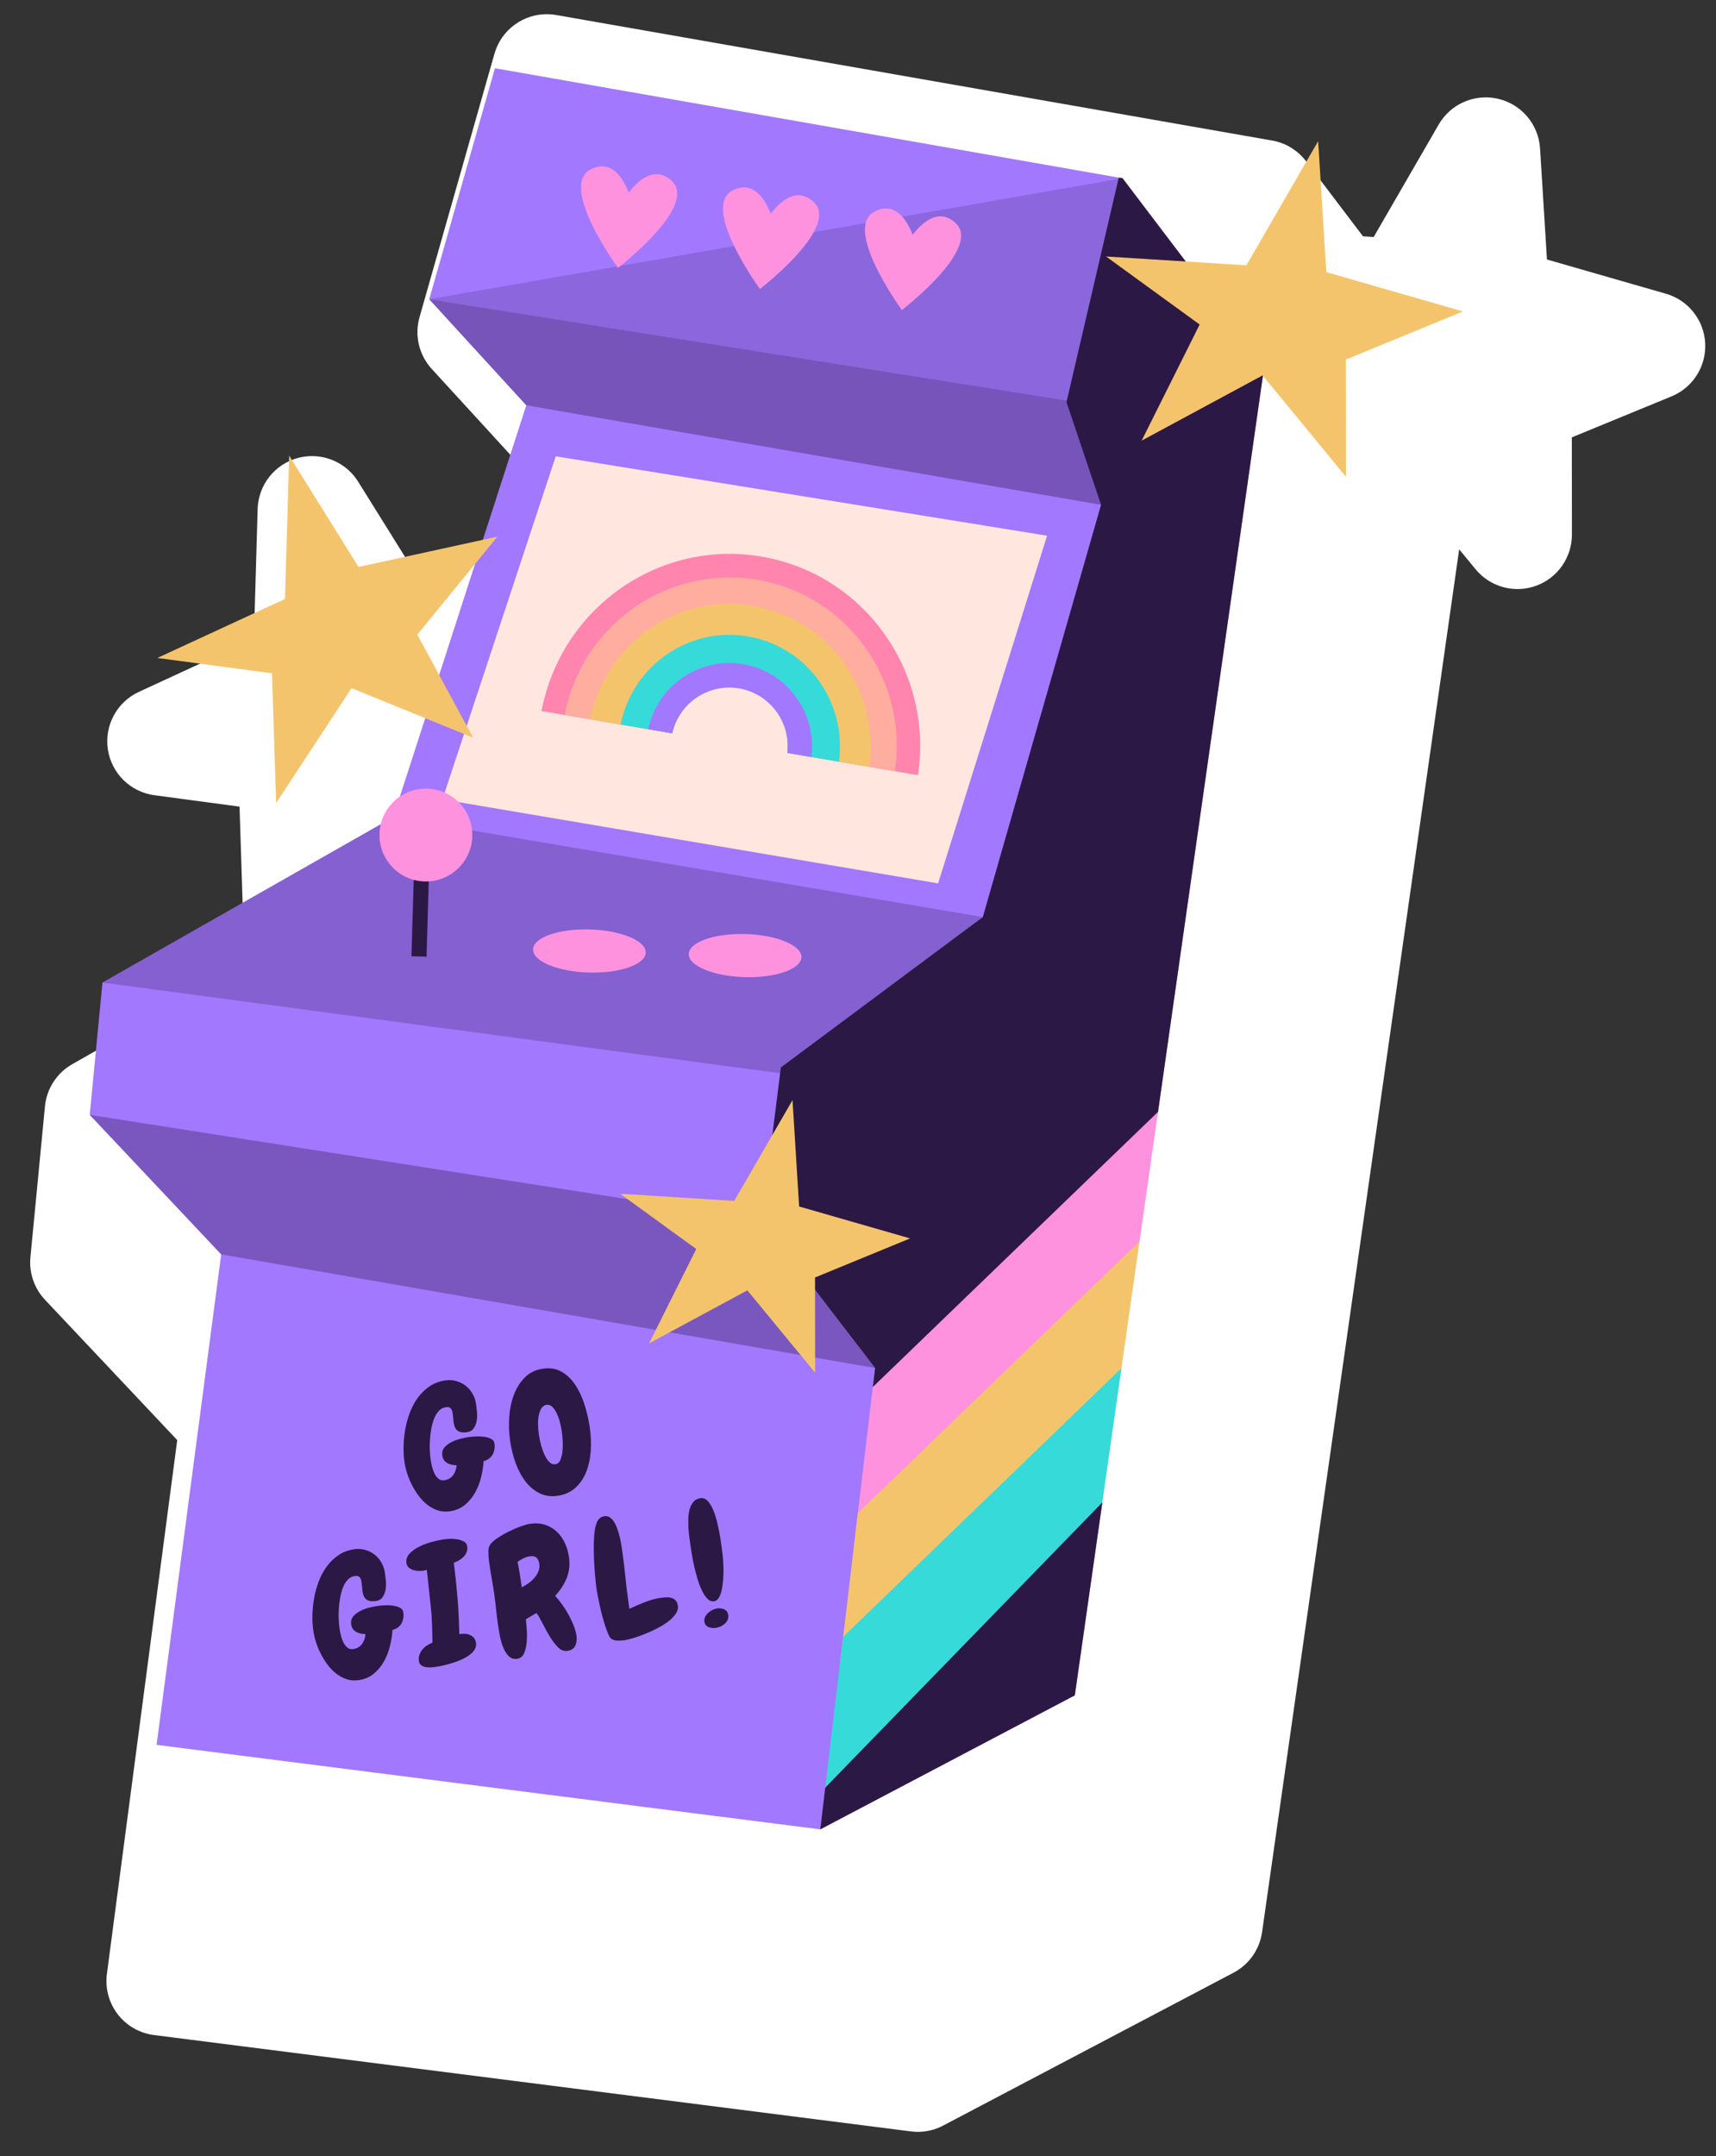 <svg width="125" height="157" viewBox="0 0 125 157" fill="none" xmlns="http://www.w3.org/2000/svg">
<rect x="0" y="0" width="125" height="157" fill="#333333" stroke="none"/>
<path d="M66.744 155.24C66.616 155.236 66.488 155.226 66.361 155.21L11.215 148.192C10.169 148.059 9.22 147.515 8.577 146.68C7.933 145.845 7.649 144.788 7.787 143.743L12.91 104.868L3.277 94.65C2.494 93.818 2.107 92.688 2.216 91.551L3.275 80.561C3.399 79.277 4.14 78.134 5.261 77.496L19.528 69.383C18.438 68.693 17.728 67.497 17.686 66.159L17.449 58.739L11.25 57.909C9.503 57.675 8.12 56.316 7.857 54.573C7.594 52.83 8.513 51.123 10.114 50.384L18.494 46.514L18.768 37.061C18.819 35.314 20.007 33.806 21.694 33.35C22.077 33.247 22.465 33.203 22.846 33.215C24.147 33.253 25.377 33.933 26.091 35.079L30.379 41.956L35.754 40.782L37.955 33.97L31.448 26.864C30.52 25.85 30.183 24.426 30.559 23.103L36.018 3.912C36.521 2.147 38.156 0.982 39.943 1.035C40.132 1.04 40.322 1.06 40.513 1.093L92.346 10.178L92.629 10.225C93.626 10.392 94.522 10.933 95.134 11.738L99.286 17.209L100.065 17.257L104.799 9.071C105.537 7.792 106.911 7.051 108.345 7.093C108.608 7.101 108.873 7.135 109.137 7.197C110.838 7.597 112.076 9.064 112.184 10.809L112.687 18.897L121.352 21.39C122.972 21.856 124.12 23.298 124.212 24.981C124.305 26.664 123.322 28.222 121.762 28.863L114.497 31.849L114.505 38.927C114.506 40.601 113.457 42.095 111.881 42.66C111.405 42.831 110.911 42.906 110.425 42.892C109.304 42.859 108.224 42.35 107.482 41.449L106.292 40.003L91.933 140.707C91.753 141.965 90.98 143.061 89.855 143.653L68.706 154.783C68.101 155.104 67.424 155.26 66.744 155.24Z" fill="white"/>
<path d="M92.104 26.593L84.351 80.965L80.012 96.612L80.297 109.405L78.293 123.455L59.752 133.214L11.406 127.061L16.113 91.343L6.536 81.183L7.464 71.548L28.646 59.503L38.337 29.514L31.268 21.794L36.054 4.969L81.496 12.934L81.771 12.98L92.104 26.593Z" fill="#A278FF"/>
<path opacity="0.18" d="M31.268 21.793L81.771 12.979L77.747 29.176L31.268 21.793Z" fill="#2C1845"/>
<path d="M81.771 12.98L81.495 12.934L77.688 29.283L80.204 36.762L71.591 66.782L56.881 77.733L55.481 88.855L63.746 99.62L63.58 101.002L65.126 103.664C67.199 102.484 84.355 80.966 84.355 80.966L92.104 26.594L81.771 12.98Z" fill="#2C1845"/>
<path d="M76.555 109.053C74.847 110.963 66.775 120.804 66.775 120.804L60.114 130.178L59.753 133.214L78.294 123.455L80.299 109.405L76.555 109.053Z" fill="#2C1845"/>
<path opacity="0.37" d="M31.268 21.794L77.747 29.177L80.204 36.762L38.337 29.514L31.268 21.794Z" fill="#2C1845"/>
<path opacity="0.25" d="M28.647 59.502L71.592 66.782L56.869 78.159L7.464 71.548L28.647 59.502Z" fill="#2C1845"/>
<path opacity="0.34" d="M6.536 81.184L55.48 88.855L63.747 99.62L16.113 91.344L6.536 81.184Z" fill="#2C1845"/>
<path d="M45.025 19.501C45.378 19.226 50.828 14.941 48.93 13.172C47.701 12.027 46.489 13.133 45.802 14.026C45.394 12.976 44.542 11.574 43.041 12.327C40.721 13.492 44.746 19.136 45.007 19.498L45.006 19.515C45.006 19.515 45.011 19.511 45.014 19.508C45.017 19.511 45.021 19.517 45.021 19.517L45.025 19.501Z" fill="#FF92DF"/>
<path d="M55.366 21.036C55.719 20.762 61.169 16.477 59.27 14.708C58.042 13.563 56.829 14.669 56.143 15.561C55.735 14.511 54.882 13.109 53.381 13.862C51.062 15.027 55.087 20.671 55.348 21.034L55.347 21.05C55.347 21.05 55.352 21.046 55.355 21.044C55.358 21.046 55.361 21.052 55.361 21.052L55.366 21.036Z" fill="#FF92DF"/>
<path d="M65.707 22.572C66.06 22.297 71.51 18.012 69.611 16.243C68.383 15.098 67.17 16.204 66.484 17.096C66.076 16.047 65.223 14.644 63.722 15.398C61.403 16.562 65.427 22.206 65.689 22.569L65.688 22.585C65.688 22.585 65.693 22.581 65.696 22.579C65.698 22.582 65.702 22.587 65.702 22.587L65.707 22.572Z" fill="#FF92DF"/>
<path d="M84.354 80.966L83.009 90.393L82.979 90.575L62.287 111.862L62.488 110.184L63.579 101.002L84.354 80.966Z" fill="#FF92DF"/>
<path d="M83.011 90.393L82.98 90.575L81.691 99.632L81.627 100.084L61.189 121.108L61.422 119.191L62.288 111.862L62.489 110.184L83.011 90.393Z" fill="#F4C46C"/>
<path d="M81.69 99.632L81.626 100.084L80.298 109.405L60.113 130.177L61.188 121.108L61.422 119.191L81.69 99.632Z" fill="#36DAD9"/>
<path d="M32.228 58.214L40.481 33.229L76.275 39.01L68.335 64.327L32.228 58.214Z" fill="#FFE6DE"/>
<path d="M55.471 40.53C47.986 39.256 40.867 44.276 39.449 51.779L48.962 53.399C49.474 51.199 51.794 49.277 54.031 49.658C56.268 50.039 57.601 52.582 57.357 54.828L66.869 56.447C68.013 48.899 62.957 41.805 55.471 40.53Z" fill="#FF85AF"/>
<path d="M55.184 42.226C48.625 41.11 42.39 45.502 41.134 52.066L48.962 53.399C49.475 51.199 51.795 49.277 54.032 49.658C56.269 50.039 57.602 52.582 57.358 54.828L65.186 56.161C66.172 49.551 61.742 43.343 55.184 42.226Z" fill="#FFAD9F"/>
<path d="M54.859 44.122C49.336 43.181 44.087 46.868 43.005 52.385L48.961 53.399C49.473 51.199 51.623 49.397 53.86 49.778C56.097 50.159 57.6 52.583 57.356 54.829L63.309 55.843C64.112 50.278 60.381 45.062 54.859 44.122Z" fill="#F4C46C"/>
<path d="M54.482 46.342C50.175 45.609 46.078 48.468 45.209 52.76L48.961 53.399C49.474 51.199 51.694 49.129 53.931 49.51C56.168 49.891 57.601 52.583 57.356 54.828L61.108 55.467C61.709 51.128 58.789 47.075 54.482 46.342Z" fill="#36DAD9"/>
<path d="M54.137 48.366C50.938 47.821 47.894 49.927 47.216 53.102L48.961 53.399C49.474 51.199 51.599 49.75 53.837 50.131C56.074 50.512 57.6 52.583 57.357 54.829L59.102 55.126C59.512 51.905 57.337 48.91 54.137 48.366Z" fill="#A278FF"/>
<path d="M30.749 61.927L30.521 69.65" stroke="#2C1845" stroke-width="1.098" stroke-miterlimit="10"/>
<path d="M34.403 60.908C34.347 62.775 32.79 64.242 30.924 64.187C29.058 64.132 27.59 62.575 27.645 60.709C27.7 58.843 29.258 57.375 31.124 57.43C32.989 57.485 34.458 59.042 34.403 60.908Z" fill="#FF92DF"/>
<path d="M47.036 69.373C47.01 70.239 45.153 70.888 42.886 70.821C40.621 70.754 38.804 69.998 38.83 69.131C38.855 68.264 40.713 67.616 42.979 67.683C45.245 67.75 47.061 68.507 47.036 69.373Z" fill="#FF92DF"/>
<path d="M58.379 69.708C58.353 70.574 56.495 71.223 54.229 71.156C51.964 71.089 50.147 70.332 50.172 69.466C50.198 68.599 52.056 67.951 54.322 68.018C56.588 68.085 58.404 68.842 58.379 69.708Z" fill="#FF92DF"/>
<path d="M35.227 106.402C35.207 106.767 35.148 107.152 35.049 107.557C34.95 107.962 34.803 108.339 34.608 108.689C34.413 109.04 34.164 109.339 33.862 109.588C33.559 109.837 33.196 109.991 32.77 110.053C32.454 110.098 32.161 110.076 31.89 109.986C31.619 109.897 31.366 109.76 31.13 109.577C30.895 109.393 30.682 109.174 30.493 108.919C30.303 108.665 30.137 108.397 29.996 108.115C29.855 107.834 29.74 107.55 29.65 107.265C29.561 106.98 29.498 106.711 29.462 106.458C29.411 106.103 29.389 105.718 29.398 105.302C29.406 104.886 29.449 104.469 29.525 104.052C29.602 103.633 29.716 103.227 29.869 102.831C30.021 102.434 30.217 102.076 30.457 101.755C30.696 101.435 30.98 101.165 31.307 100.944C31.633 100.724 32.013 100.583 32.448 100.52C32.723 100.481 32.988 100.496 33.24 100.57C33.492 100.642 33.718 100.754 33.916 100.907C34.115 101.059 34.282 101.251 34.415 101.481C34.549 101.711 34.635 101.96 34.674 102.229L34.689 102.336C34.71 102.477 34.729 102.654 34.748 102.865C34.766 103.076 34.757 103.281 34.721 103.478C34.685 103.677 34.614 103.854 34.508 104.01C34.401 104.167 34.234 104.261 34.005 104.294C33.729 104.334 33.511 104.302 33.351 104.196C33.191 104.09 33.089 103.89 33.047 103.598C33.032 103.488 33.019 103.378 33.011 103.266C33.004 103.155 32.991 103.043 32.976 102.932C32.952 102.767 32.905 102.643 32.837 102.56C32.769 102.477 32.647 102.449 32.474 102.473C32.277 102.502 32.109 102.591 31.969 102.739C31.829 102.888 31.715 103.074 31.626 103.296C31.538 103.518 31.468 103.766 31.419 104.039C31.369 104.311 31.336 104.584 31.319 104.856C31.302 105.129 31.299 105.388 31.311 105.636C31.322 105.885 31.341 106.095 31.366 106.269C31.386 106.411 31.417 106.573 31.46 106.756C31.502 106.94 31.561 107.113 31.637 107.274C31.712 107.437 31.81 107.57 31.93 107.673C32.049 107.777 32.192 107.817 32.358 107.793C32.642 107.752 32.858 107.63 33.006 107.427C33.154 107.225 33.24 106.981 33.263 106.696C33.15 106.696 33.038 106.687 32.927 106.666C32.815 106.646 32.709 106.609 32.608 106.555C32.508 106.501 32.423 106.429 32.354 106.337C32.284 106.248 32.24 106.135 32.221 106.001C32.185 105.756 32.241 105.552 32.387 105.391C32.533 105.229 32.713 105.097 32.927 104.992C33.142 104.889 33.366 104.81 33.6 104.757C33.834 104.704 34.022 104.665 34.164 104.645C34.266 104.631 34.418 104.617 34.617 104.605C34.816 104.592 35.017 104.598 35.217 104.621C35.418 104.645 35.596 104.693 35.751 104.767C35.907 104.842 35.996 104.954 36.017 105.103C36.061 105.404 36.017 105.673 35.886 105.913C35.757 106.155 35.537 106.317 35.227 106.402Z" fill="#2C1845"/>
<path d="M40.62 108.923C40.139 108.993 39.703 108.932 39.314 108.743C38.924 108.553 38.584 108.272 38.292 107.9C38.001 107.527 37.76 107.08 37.569 106.56C37.377 106.04 37.239 105.485 37.154 104.893C37.074 104.341 37.055 103.771 37.095 103.185C37.135 102.6 37.249 102.061 37.436 101.567C37.622 101.073 37.887 100.652 38.232 100.304C38.577 99.957 39.017 99.745 39.554 99.668C40.074 99.592 40.53 99.67 40.922 99.899C41.314 100.129 41.645 100.451 41.919 100.867C42.192 101.283 42.414 101.76 42.584 102.299C42.754 102.838 42.879 103.384 42.959 103.936C43.048 104.551 43.07 105.142 43.027 105.707C42.983 106.274 42.868 106.784 42.679 107.237C42.492 107.691 42.228 108.068 41.888 108.365C41.547 108.664 41.125 108.85 40.62 108.923ZM39.812 102.299C39.662 102.321 39.542 102.399 39.452 102.532C39.363 102.666 39.296 102.834 39.253 103.037C39.21 103.241 39.19 103.466 39.193 103.711C39.196 103.957 39.215 104.201 39.251 104.446C39.29 104.721 39.347 104.995 39.423 105.266C39.498 105.537 39.587 105.778 39.69 105.988C39.793 106.199 39.907 106.364 40.033 106.482C40.158 106.602 40.297 106.651 40.447 106.629C40.62 106.604 40.746 106.497 40.823 106.309C40.901 106.121 40.952 105.9 40.975 105.647C40.999 105.394 41.003 105.135 40.984 104.872C40.967 104.609 40.945 104.391 40.92 104.217C40.89 104.005 40.844 103.782 40.782 103.549C40.72 103.317 40.643 103.103 40.551 102.912C40.459 102.719 40.352 102.563 40.23 102.444C40.109 102.325 39.969 102.277 39.812 102.299Z" fill="#2C1845"/>
<path d="M28.589 118.695C28.569 119.061 28.509 119.446 28.411 119.85C28.312 120.256 28.165 120.634 27.97 120.983C27.775 121.334 27.526 121.633 27.224 121.882C26.921 122.131 26.557 122.287 26.131 122.348C25.816 122.393 25.522 122.37 25.251 122.28C24.981 122.19 24.728 122.054 24.492 121.871C24.256 121.687 24.043 121.468 23.854 121.213C23.664 120.958 23.499 120.69 23.358 120.409C23.216 120.128 23.101 119.844 23.012 119.56C22.922 119.274 22.859 119.006 22.823 118.753C22.772 118.398 22.751 118.013 22.759 117.597C22.768 117.181 22.81 116.763 22.887 116.346C22.963 115.929 23.078 115.521 23.231 115.125C23.383 114.728 23.579 114.37 23.819 114.05C24.059 113.729 24.341 113.459 24.668 113.238C24.995 113.019 25.375 112.877 25.809 112.815C26.085 112.775 26.349 112.791 26.601 112.864C26.853 112.936 27.079 113.049 27.277 113.201C27.477 113.354 27.643 113.546 27.777 113.776C27.912 114.006 27.997 114.255 28.036 114.524L28.051 114.63C28.072 114.772 28.091 114.948 28.11 115.159C28.128 115.369 28.119 115.574 28.083 115.774C28.047 115.971 27.976 116.148 27.869 116.305C27.764 116.462 27.596 116.555 27.367 116.589C27.091 116.629 26.873 116.595 26.713 116.49C26.553 116.384 26.451 116.185 26.409 115.893C26.393 115.782 26.381 115.672 26.374 115.56C26.365 115.449 26.353 115.338 26.337 115.227C26.314 115.062 26.267 114.937 26.2 114.854C26.131 114.772 26.01 114.744 25.837 114.768C25.639 114.796 25.471 114.885 25.331 115.034C25.192 115.183 25.077 115.368 24.989 115.59C24.899 115.813 24.831 116.06 24.781 116.333C24.732 116.606 24.698 116.878 24.681 117.151C24.664 117.423 24.661 117.683 24.673 117.93C24.685 118.179 24.703 118.389 24.728 118.563C24.748 118.705 24.78 118.867 24.822 119.051C24.864 119.234 24.924 119.407 24.999 119.568C25.075 119.732 25.173 119.864 25.292 119.967C25.411 120.071 25.554 120.111 25.721 120.087C26.004 120.046 26.22 119.925 26.368 119.722C26.516 119.52 26.602 119.275 26.625 118.991C26.512 118.99 26.401 118.981 26.289 118.961C26.177 118.94 26.071 118.903 25.971 118.85C25.87 118.795 25.785 118.723 25.716 118.632C25.647 118.542 25.602 118.43 25.583 118.295C25.547 118.051 25.603 117.847 25.748 117.686C25.894 117.524 26.075 117.391 26.289 117.288C26.504 117.184 26.728 117.105 26.962 117.052C27.195 116.999 27.383 116.961 27.525 116.941C27.628 116.926 27.779 116.912 27.978 116.899C28.177 116.887 28.378 116.893 28.579 116.916C28.779 116.94 28.957 116.988 29.113 117.062C29.268 117.136 29.358 117.249 29.379 117.398C29.423 117.698 29.379 117.968 29.248 118.208C29.119 118.448 28.899 118.611 28.589 118.695Z" fill="#2C1845"/>
<path d="M34.035 112.61C34.057 112.759 34.041 112.898 33.992 113.026C33.941 113.154 33.867 113.268 33.769 113.367C33.67 113.465 33.558 113.552 33.432 113.627C33.306 113.701 33.181 113.759 33.059 113.801C33.171 114.695 33.261 115.559 33.33 116.396C33.398 117.232 33.44 118.099 33.457 118.998L33.528 118.988C33.654 118.97 33.78 118.967 33.907 118.976C34.033 118.987 34.15 119.018 34.258 119.071C34.367 119.123 34.458 119.195 34.531 119.285C34.604 119.375 34.651 119.491 34.672 119.633C34.698 119.814 34.663 119.98 34.568 120.131C34.473 120.282 34.339 120.418 34.167 120.539C33.995 120.66 33.8 120.769 33.58 120.865C33.36 120.961 33.139 121.043 32.915 121.112C32.692 121.18 32.478 121.236 32.275 121.282C32.072 121.328 31.908 121.358 31.782 121.377C31.687 121.39 31.57 121.404 31.431 121.416C31.292 121.428 31.158 121.423 31.03 121.401C30.902 121.38 30.789 121.335 30.691 121.269C30.593 121.203 30.534 121.102 30.515 120.968C30.491 120.803 30.503 120.65 30.552 120.51C30.6 120.37 30.672 120.241 30.767 120.123C30.863 120.004 30.975 119.904 31.105 119.82C31.233 119.737 31.367 119.669 31.505 119.617C31.497 119.176 31.487 118.736 31.472 118.3C31.458 117.863 31.426 117.422 31.378 116.979C31.329 116.527 31.281 116.081 31.234 115.64C31.187 115.201 31.139 114.759 31.091 114.314C31.037 114.33 30.987 114.344 30.94 114.354C30.893 114.365 30.85 114.374 30.811 114.379C30.7 114.395 30.58 114.399 30.451 114.395C30.321 114.389 30.197 114.364 30.078 114.322C29.959 114.278 29.856 114.219 29.769 114.142C29.681 114.066 29.628 113.961 29.609 113.827C29.57 113.56 29.651 113.322 29.851 113.116C30.051 112.91 30.299 112.737 30.598 112.598C30.895 112.458 31.203 112.348 31.521 112.266C31.84 112.184 32.098 112.128 32.294 112.1C32.405 112.084 32.552 112.071 32.736 112.06C32.92 112.05 33.105 112.06 33.29 112.09C33.476 112.12 33.64 112.172 33.784 112.248C33.926 112.323 34.011 112.444 34.035 112.61Z" fill="#2C1845"/>
<path d="M41.448 113.391C41.527 113.935 41.47 114.443 41.281 114.913C41.09 115.383 40.81 115.814 40.44 116.205C40.593 116.376 40.755 116.579 40.926 116.812C41.096 117.045 41.255 117.293 41.402 117.558C41.548 117.823 41.676 118.091 41.783 118.361C41.89 118.631 41.961 118.886 41.996 119.122C42.032 119.375 42.004 119.61 41.91 119.829C41.816 120.048 41.624 120.178 41.332 120.219C41.087 120.255 40.859 120.168 40.648 119.956C40.436 119.745 40.238 119.486 40.053 119.178C39.867 118.871 39.694 118.557 39.53 118.233C39.367 117.91 39.219 117.654 39.087 117.463C38.952 117.531 38.822 117.603 38.696 117.682C38.57 117.761 38.441 117.838 38.307 117.914C38.324 118.088 38.344 118.329 38.368 118.635C38.392 118.942 38.392 119.249 38.368 119.559C38.344 119.868 38.281 120.144 38.179 120.383C38.077 120.623 37.908 120.761 37.671 120.795C37.41 120.832 37.193 120.755 37.021 120.562C36.848 120.37 36.711 120.132 36.61 119.848C36.51 119.565 36.433 119.272 36.381 118.969C36.33 118.666 36.292 118.428 36.266 118.256C36.213 117.885 36.169 117.518 36.133 117.157C36.097 116.796 36.052 116.43 35.999 116.059C35.95 115.721 35.895 115.382 35.835 115.044C35.774 114.707 35.719 114.364 35.669 114.017C35.658 113.938 35.644 113.837 35.625 113.715C35.608 113.593 35.595 113.466 35.588 113.334C35.581 113.203 35.577 113.076 35.576 112.955C35.575 112.835 35.589 112.737 35.618 112.66C35.673 112.482 35.83 112.299 36.088 112.109C36.347 111.919 36.636 111.743 36.953 111.579C37.273 111.417 37.587 111.279 37.897 111.166C38.207 111.053 38.44 110.985 38.598 110.963C39 110.905 39.366 110.928 39.696 111.034C40.025 111.139 40.31 111.306 40.553 111.533C40.795 111.76 40.992 112.033 41.142 112.354C41.292 112.674 41.395 113.019 41.448 113.391ZM39.283 113.871C39.253 113.666 39.183 113.517 39.073 113.423C38.963 113.331 38.801 113.299 38.589 113.33C38.431 113.353 38.276 113.404 38.122 113.482C37.968 113.561 37.829 113.645 37.705 113.735C37.826 114.354 37.927 114.972 38.008 115.588C38.166 115.509 38.325 115.414 38.486 115.302C38.647 115.19 38.791 115.061 38.919 114.913C39.047 114.766 39.147 114.607 39.219 114.436C39.291 114.264 39.312 114.076 39.283 113.871Z" fill="#2C1845"/>
<path d="M49.379 116.935C49.408 117.132 49.353 117.329 49.217 117.526C49.08 117.723 48.894 117.911 48.658 118.09C48.422 118.269 48.154 118.434 47.853 118.586C47.553 118.738 47.255 118.874 46.958 118.993C46.66 119.112 46.38 119.212 46.113 119.29C45.846 119.369 45.634 119.42 45.476 119.443C45.326 119.464 45.165 119.473 44.991 119.47C44.817 119.466 44.669 119.426 44.545 119.347C44.475 119.309 44.404 119.211 44.333 119.051C44.262 118.893 44.188 118.702 44.112 118.479C44.035 118.256 43.962 118.016 43.893 117.756C43.823 117.496 43.76 117.241 43.705 116.991C43.648 116.742 43.599 116.512 43.557 116.3C43.514 116.089 43.484 115.924 43.467 115.805C43.439 115.609 43.41 115.369 43.382 115.088C43.353 114.806 43.328 114.503 43.305 114.18C43.283 113.857 43.267 113.527 43.26 113.19C43.251 112.853 43.251 112.532 43.26 112.23C43.268 111.925 43.293 111.652 43.334 111.403C43.375 111.156 43.429 110.96 43.497 110.812C43.616 110.578 43.79 110.444 44.019 110.411C44.177 110.388 44.319 110.423 44.445 110.512C44.57 110.603 44.679 110.729 44.77 110.889C44.861 111.049 44.94 111.231 45.005 111.434C45.071 111.639 45.126 111.841 45.172 112.045C45.217 112.247 45.252 112.436 45.277 112.609C45.302 112.783 45.322 112.921 45.336 113.023C45.425 113.639 45.499 114.25 45.558 114.858C45.618 115.466 45.691 116.076 45.78 116.692L45.846 117.153C46.185 116.992 46.557 116.832 46.961 116.674C47.364 116.514 47.756 116.408 48.135 116.353C48.269 116.333 48.406 116.322 48.546 116.318C48.687 116.313 48.814 116.329 48.928 116.365C49.042 116.401 49.139 116.463 49.22 116.553C49.303 116.642 49.355 116.769 49.379 116.935Z" fill="#2C1845"/>
<path d="M52.62 113.074C52.639 113.201 52.655 113.373 52.671 113.592C52.686 113.812 52.696 114.047 52.701 114.301C52.705 114.554 52.696 114.813 52.673 115.078C52.651 115.343 52.615 115.586 52.567 115.806C52.518 116.027 52.447 116.211 52.356 116.356C52.264 116.502 52.147 116.586 52.005 116.605C51.832 116.631 51.672 116.567 51.525 116.414C51.378 116.263 51.245 116.061 51.124 115.808C51.003 115.556 50.896 115.271 50.802 114.954C50.708 114.637 50.627 114.325 50.558 114.017C50.49 113.709 50.434 113.423 50.392 113.16C50.35 112.895 50.319 112.693 50.299 112.55C50.278 112.409 50.253 112.229 50.222 112.012C50.19 111.795 50.167 111.563 50.151 111.315C50.136 111.068 50.132 110.82 50.141 110.574C50.15 110.327 50.183 110.099 50.242 109.888C50.3 109.679 50.392 109.503 50.516 109.36C50.64 109.218 50.809 109.131 51.022 109.1C51.211 109.072 51.378 109.131 51.524 109.275C51.669 109.419 51.798 109.614 51.91 109.86C52.022 110.106 52.118 110.384 52.199 110.694C52.28 111.005 52.349 111.311 52.403 111.613C52.459 111.915 52.504 112.196 52.538 112.458C52.571 112.719 52.599 112.924 52.62 113.074ZM53.043 117.604C53.062 117.738 53.047 117.859 52.998 117.967C52.949 118.075 52.879 118.169 52.785 118.25C52.692 118.332 52.589 118.397 52.475 118.446C52.361 118.495 52.245 118.527 52.127 118.545C51.954 118.57 51.781 118.548 51.61 118.48C51.439 118.412 51.34 118.279 51.311 118.083C51.295 117.964 51.312 117.851 51.365 117.743C51.418 117.634 51.491 117.537 51.583 117.451C51.676 117.366 51.779 117.295 51.897 117.237C52.013 117.181 52.127 117.144 52.237 117.128C52.418 117.102 52.59 117.123 52.754 117.192C52.917 117.261 53.013 117.398 53.043 117.604Z" fill="#2C1845"/>
<path d="M90.793 19.32L96.02 10.28L96.614 19.817L106.564 22.68L98.039 26.183L98.048 34.719L91.972 27.337L83.161 32.088L87.387 23.632L80.569 18.678L90.793 19.32Z" fill="#F4C46C"/>
<path d="M53.484 87.452L57.73 80.11L58.211 87.856L66.294 90.181L59.37 93.027L59.377 99.96L54.441 93.964L47.284 97.823L50.718 90.954L45.179 86.931L53.484 87.452Z" fill="#F4C46C"/>
<path d="M20.76 43.618L21.063 33.18L26.117 41.288L36.233 39.078L30.398 46.213L34.463 53.718L25.608 50.111L20.114 58.479L19.813 49.031L11.46 47.913L20.76 43.618Z" fill="#F4C46C"/>
</svg>
